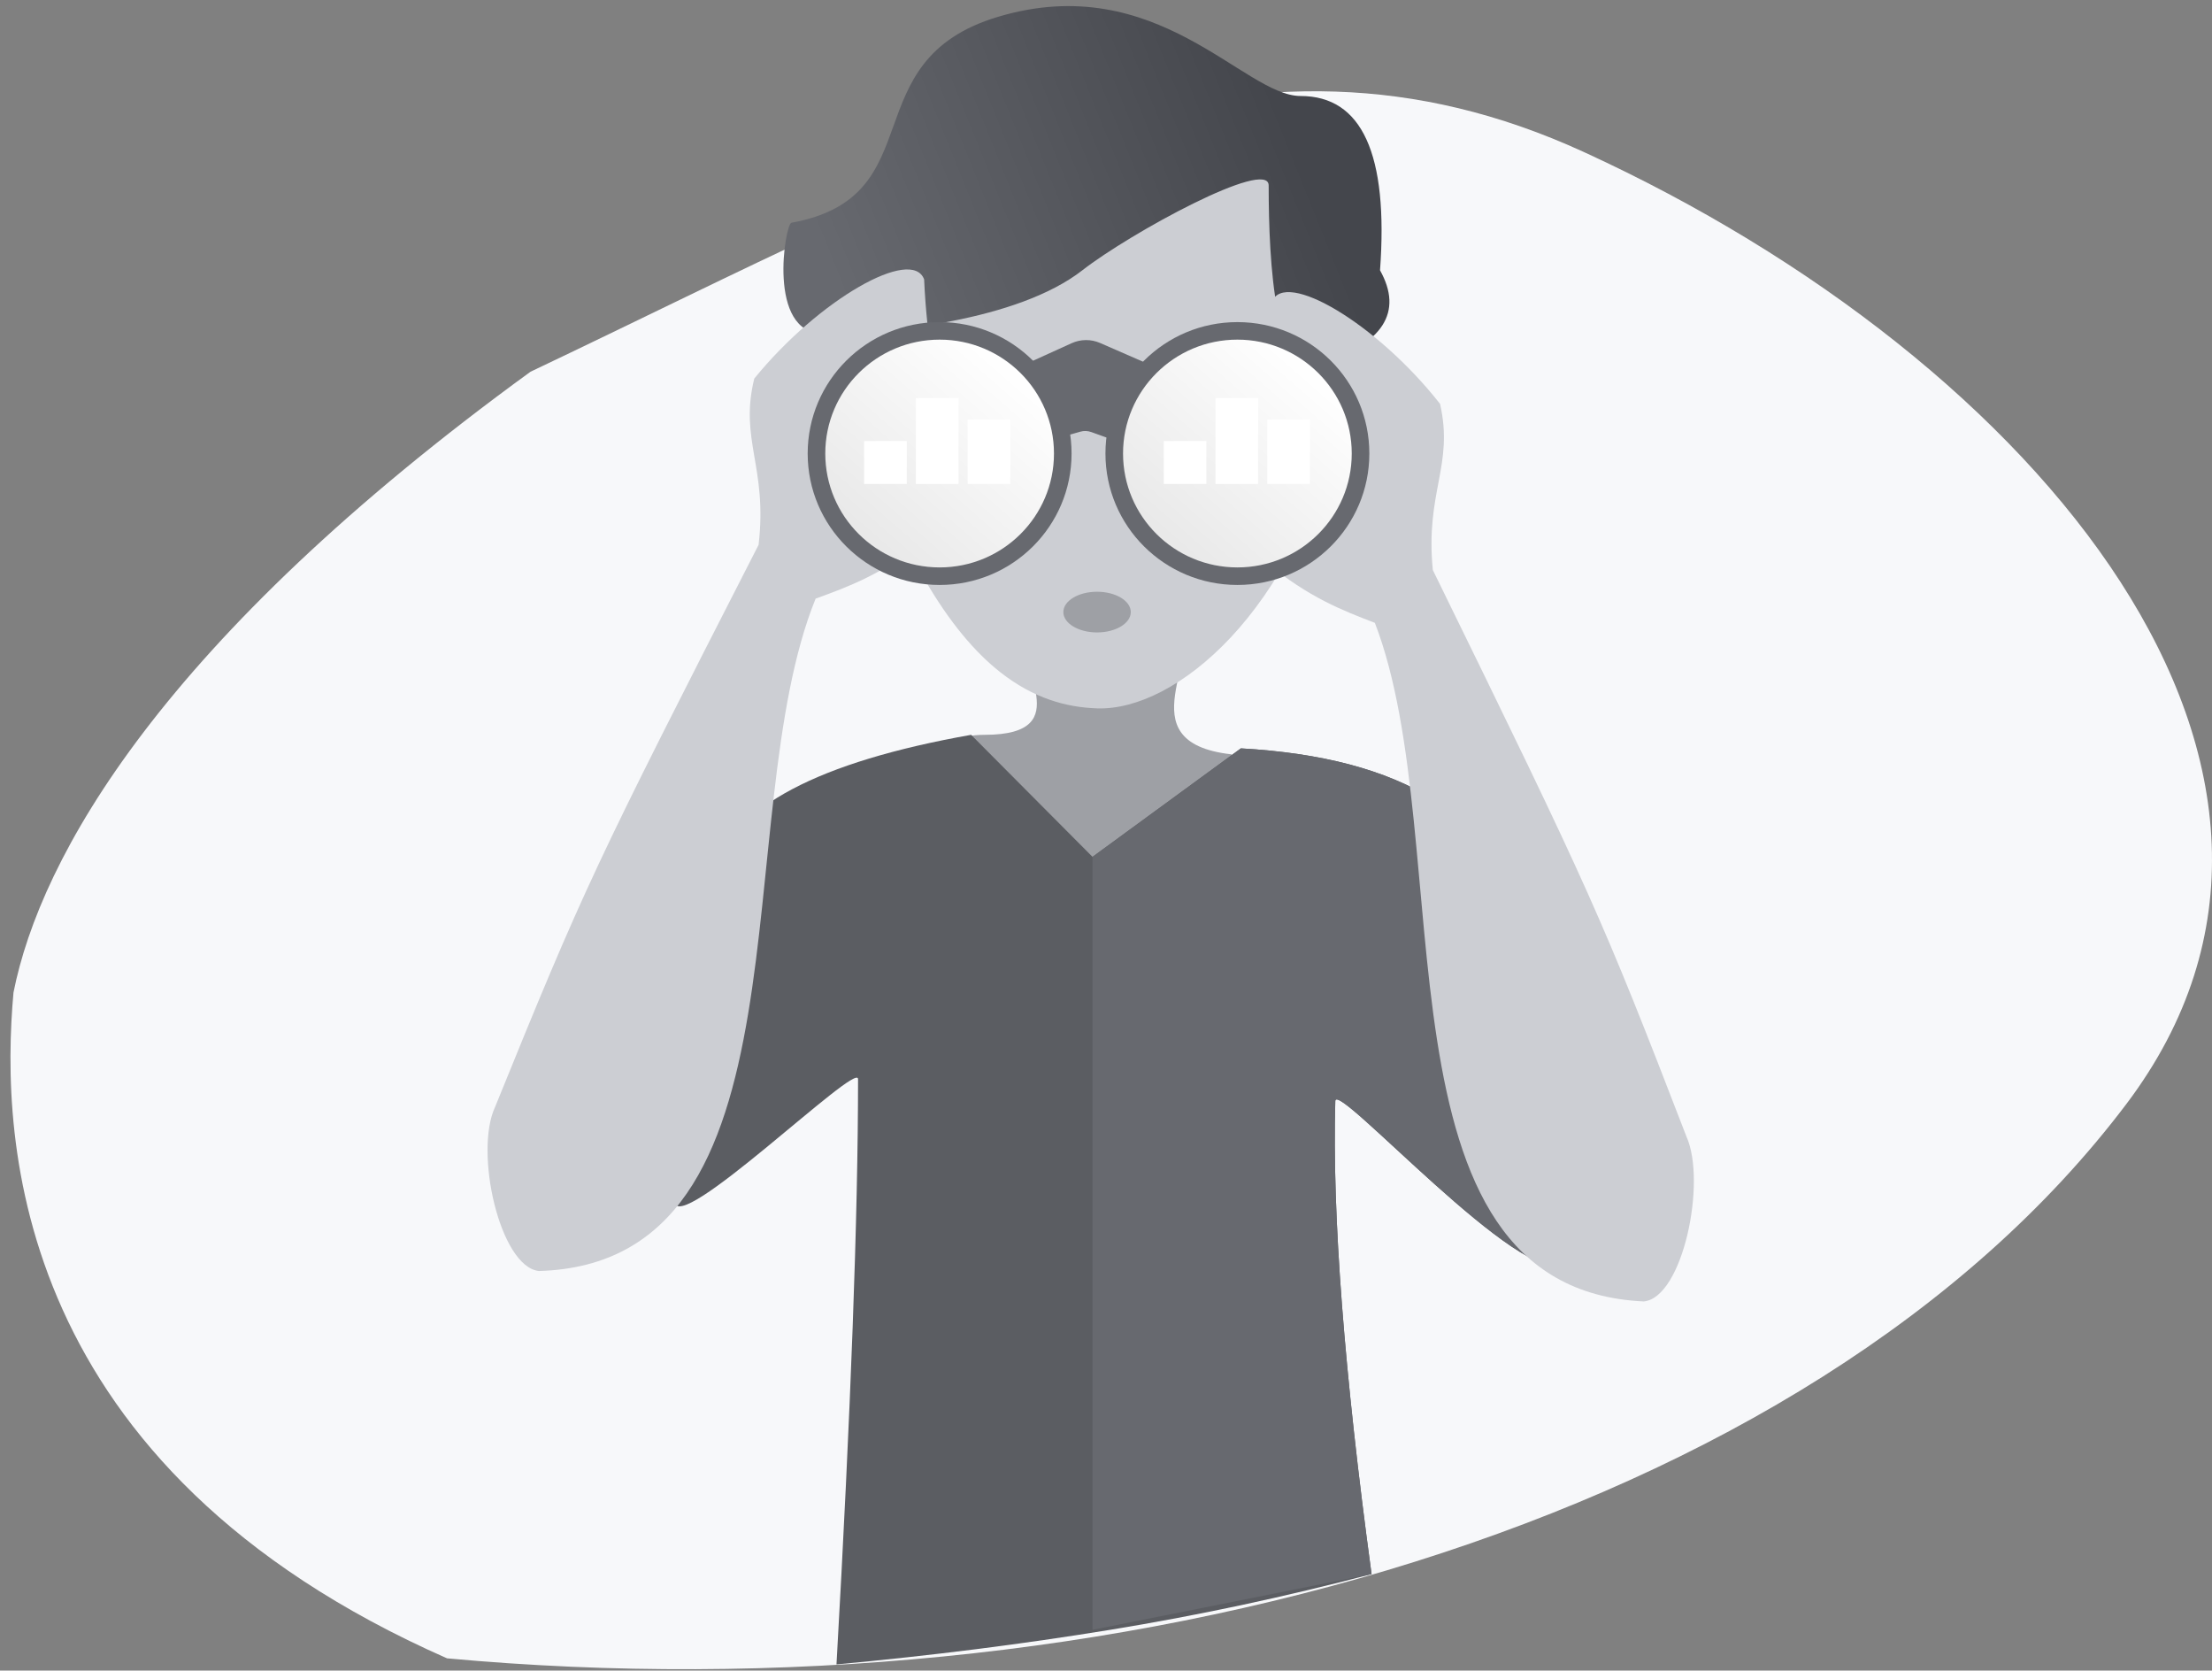 <svg xmlns="http://www.w3.org/2000/svg" width="200" height="151" viewBox="0 0 200 151">
  <rect x="0" y="0" width="200" height="151" fill="#808080" stroke="none"/>
  <defs>
    <linearGradient id="filter-illustration-a" x1="81.402%" x2="5.726%" y1="37.262%" y2="56.898%">
      <stop offset="0%" stop-color="#44464C"/>
      <stop offset="100%" stop-color="#67696F"/>
    </linearGradient>
    <linearGradient id="filter-illustration-b" x1="79.474%" x2="13.701%" y1="14.68%" y2="89.851%">
      <stop offset="0%" stop-color="#FEFEFE"/>
      <stop offset="98.271%" stop-color="#E8E8E8"/>
    </linearGradient>
  </defs>
  <g fill="none" fill-rule="evenodd">
    <path fill="#F7F8FA" d="M1.22,89.709 C3.659,77.451 14.634,57.84 47.963,33.602 C86.767,15.176 112.325,-0.423 143.219,13.747 C184.474,32.669 214.952,69.735 192.262,99.785 C163.551,137.809 100.088,155.386 40.418,149.895 C1.22,132.61 -2.73636669e-12,103.192 1.22,89.709 Z"/>
    <g transform="translate(21.642 .551)">
      <path fill="#9EA0A5" d="M98.488,95.189 C111.599,107.754 118.735,113.32 119.897,111.886 C126.11,104.223 127.044,101.884 125.977,98.495 C119.915,79.252 110.942,72.794 103.986,69.836 C95.801,66.355 90.04,68.251 89.692,67.631 C79.796,66.529 87.754,58.267 84.456,56.063 C83.481,55.411 73.198,57.084 72.099,57.711 C69.478,59.203 76.179,65.869 67.383,65.869 C65.194,65.869 63.254,66.579 54.506,69.836 C45.677,73.122 31.44,79.686 25.917,95.189 C23.138,102.989 20.935,104.774 28.116,112.825 C30.048,114.992 39.072,108.737 55.187,94.061 L98.488,95.189 Z"/>
      <path fill="#5B5D62" d="M42.992,78.126 C40.317,87.539 39.255,104.977 39.334,108.007 C39.423,111.449 55.939,95.287 55.939,96.986 C55.939,109.281 55.289,126.917 53.99,149.894 C62.593,149.098 70.84,148.056 78.73,146.768 C86.619,145.481 94.499,143.801 102.37,141.73 C99.893,123.531 98.8,109.276 99.09,98.964 C99.144,97.039 116.163,116.124 119.822,113.673 C121.872,112.299 116.786,85.534 116.163,83.029 C113.724,73.223 105.187,67.912 90.553,67.094 L77.139,76.9 L66.163,65.869 C52.342,68.32 44.618,72.406 42.992,78.126 Z"/>
      <path fill="#67696F" d="M77.139,146.768 L102.37,141.73 C99.893,123.531 98.8,109.276 99.09,98.964 C99.144,97.039 116.163,116.124 119.822,113.673 C121.872,112.299 116.786,85.534 116.163,83.029 C113.724,73.223 105.187,67.912 90.553,67.094 L77.139,76.9 L77.139,146.768 Z"/>
      <path fill="#CCCED3" d="M77.574,63.479 C84.601,63.71 95.431,54.837 99.46,37.37 C100.946,30.928 100.703,28.886 99.46,24.316 C97.659,17.692 93.505,11.261 89.146,11.261 C86.05,11.261 72.822,11.517 69.99,12.712 C59.676,17.063 51.569,24.43 55.255,35.92 C59.614,49.505 64.26,56.634 68.799,60.209 C71.809,62.579 74.773,63.387 77.574,63.479 Z"/>
      <ellipse cx="77.55" cy="54.775" fill="#9EA0A5" rx="3.049" ry="1.839"/>
      <path fill="url(#filter-illustration-a)" d="M93.066,16.212 C93.066,13.694 80.555,20.503 76.219,23.881 C70.356,28.447 58.578,29.61 52.79,29.61 C47.656,29.61 49.353,19.685 49.913,19.584 C62.859,17.238 55.298,4.941 68.613,0.964 C82.997,-3.333 90.823,8.126 95.943,8.126 C101.505,8.126 103.902,13.377 103.135,23.881 C105.245,27.661 103.423,30.505 97.669,32.415 C93.657,33.747 93.066,23.374 93.066,16.212 Z"/>
      <path fill="#CCCED3" d="M76.137,33.696 C76.137,30.528 66.593,32.112 58.64,36.864 C55.459,41.615 57.05,44.783 53.868,51.118 C30.009,73.292 28.418,74.875 14.103,90.714 C10.921,93.881 9.566,104.42 12.747,106.004 C36.606,113.923 42.734,73.292 57.05,57.453 C60.231,57.453 63.412,57.453 68.184,55.87 C75.064,46.384 72.642,44.832 76.137,33.696 Z" transform="rotate(-20 43.535 69.532)"/>
      <path fill="#CCCED3" d="M143.801,36.076 C143.801,32.909 134.257,34.492 126.304,39.244 C123.123,43.995 124.714,47.163 121.532,53.498 C97.673,75.672 96.082,77.256 81.767,93.094 C78.586,96.262 76.854,106.8 80.035,108.384 C103.894,116.303 110.398,75.672 124.714,59.834 C127.895,59.834 131.076,59.834 135.848,58.25 C142.728,48.765 140.306,47.212 143.801,36.076 Z" transform="scale(-1 1) rotate(-21 0 671.212)"/>
      <g transform="translate(51.385 28.564)">
        <path fill="#67696F" d="M18.888,4.167 L23.865,1.907 C24.683,1.536 25.619,1.529 26.442,1.888 L31.418,4.059 C32.219,4.409 32.586,5.342 32.236,6.144 C32.234,6.149 32.231,6.155 32.229,6.16 L30.452,10.113 C30.113,10.868 29.25,11.234 28.472,10.955 L25.629,9.934 C25.317,9.823 24.978,9.811 24.659,9.902 L20.844,10.99 C20.003,11.23 19.126,10.743 18.886,9.901 C18.878,9.873 18.871,9.844 18.864,9.814 L17.997,5.956 C17.832,5.224 18.204,4.477 18.888,4.167 Z"/>
        <ellipse cx="11.93" cy="11.879" fill="#67696F" rx="11.93" ry="11.879"/>
        <ellipse cx="38.853" cy="11.879" fill="#67696F" rx="11.93" ry="11.879"/>
        <ellipse cx="11.93" cy="11.879" fill="url(#filter-illustration-b)" rx="10.339" ry="10.295"/>
        <ellipse cx="38.853" cy="11.879" fill="url(#filter-illustration-b)" rx="10.339" ry="10.295"/>
      </g>
      <g fill="#FFF" transform="translate(55.667 34.444)">
        <g transform="translate(27.911 .838)">
          <polygon points=".002 7.909 3.856 7.909 3.856 4.027 .002 4.027"/>
          <polygon points="9.361 7.909 13.214 7.909 13.214 2.086 9.361 2.086"/>
          <polygon points="4.681 7.909 8.535 7.909 8.535 .145 4.681 .145"/>
        </g>
        <g transform="translate(.522 .838)">
          <polygon points=".301 7.909 4.155 7.909 4.155 4.027 .301 4.027"/>
          <polygon points="9.66 7.909 13.514 7.909 13.514 2.086 9.66 2.086"/>
          <polygon points="4.981 7.909 8.835 7.909 8.835 .145 4.981 .145"/>
        </g>
      </g>
    </g>
  </g>
</svg>
